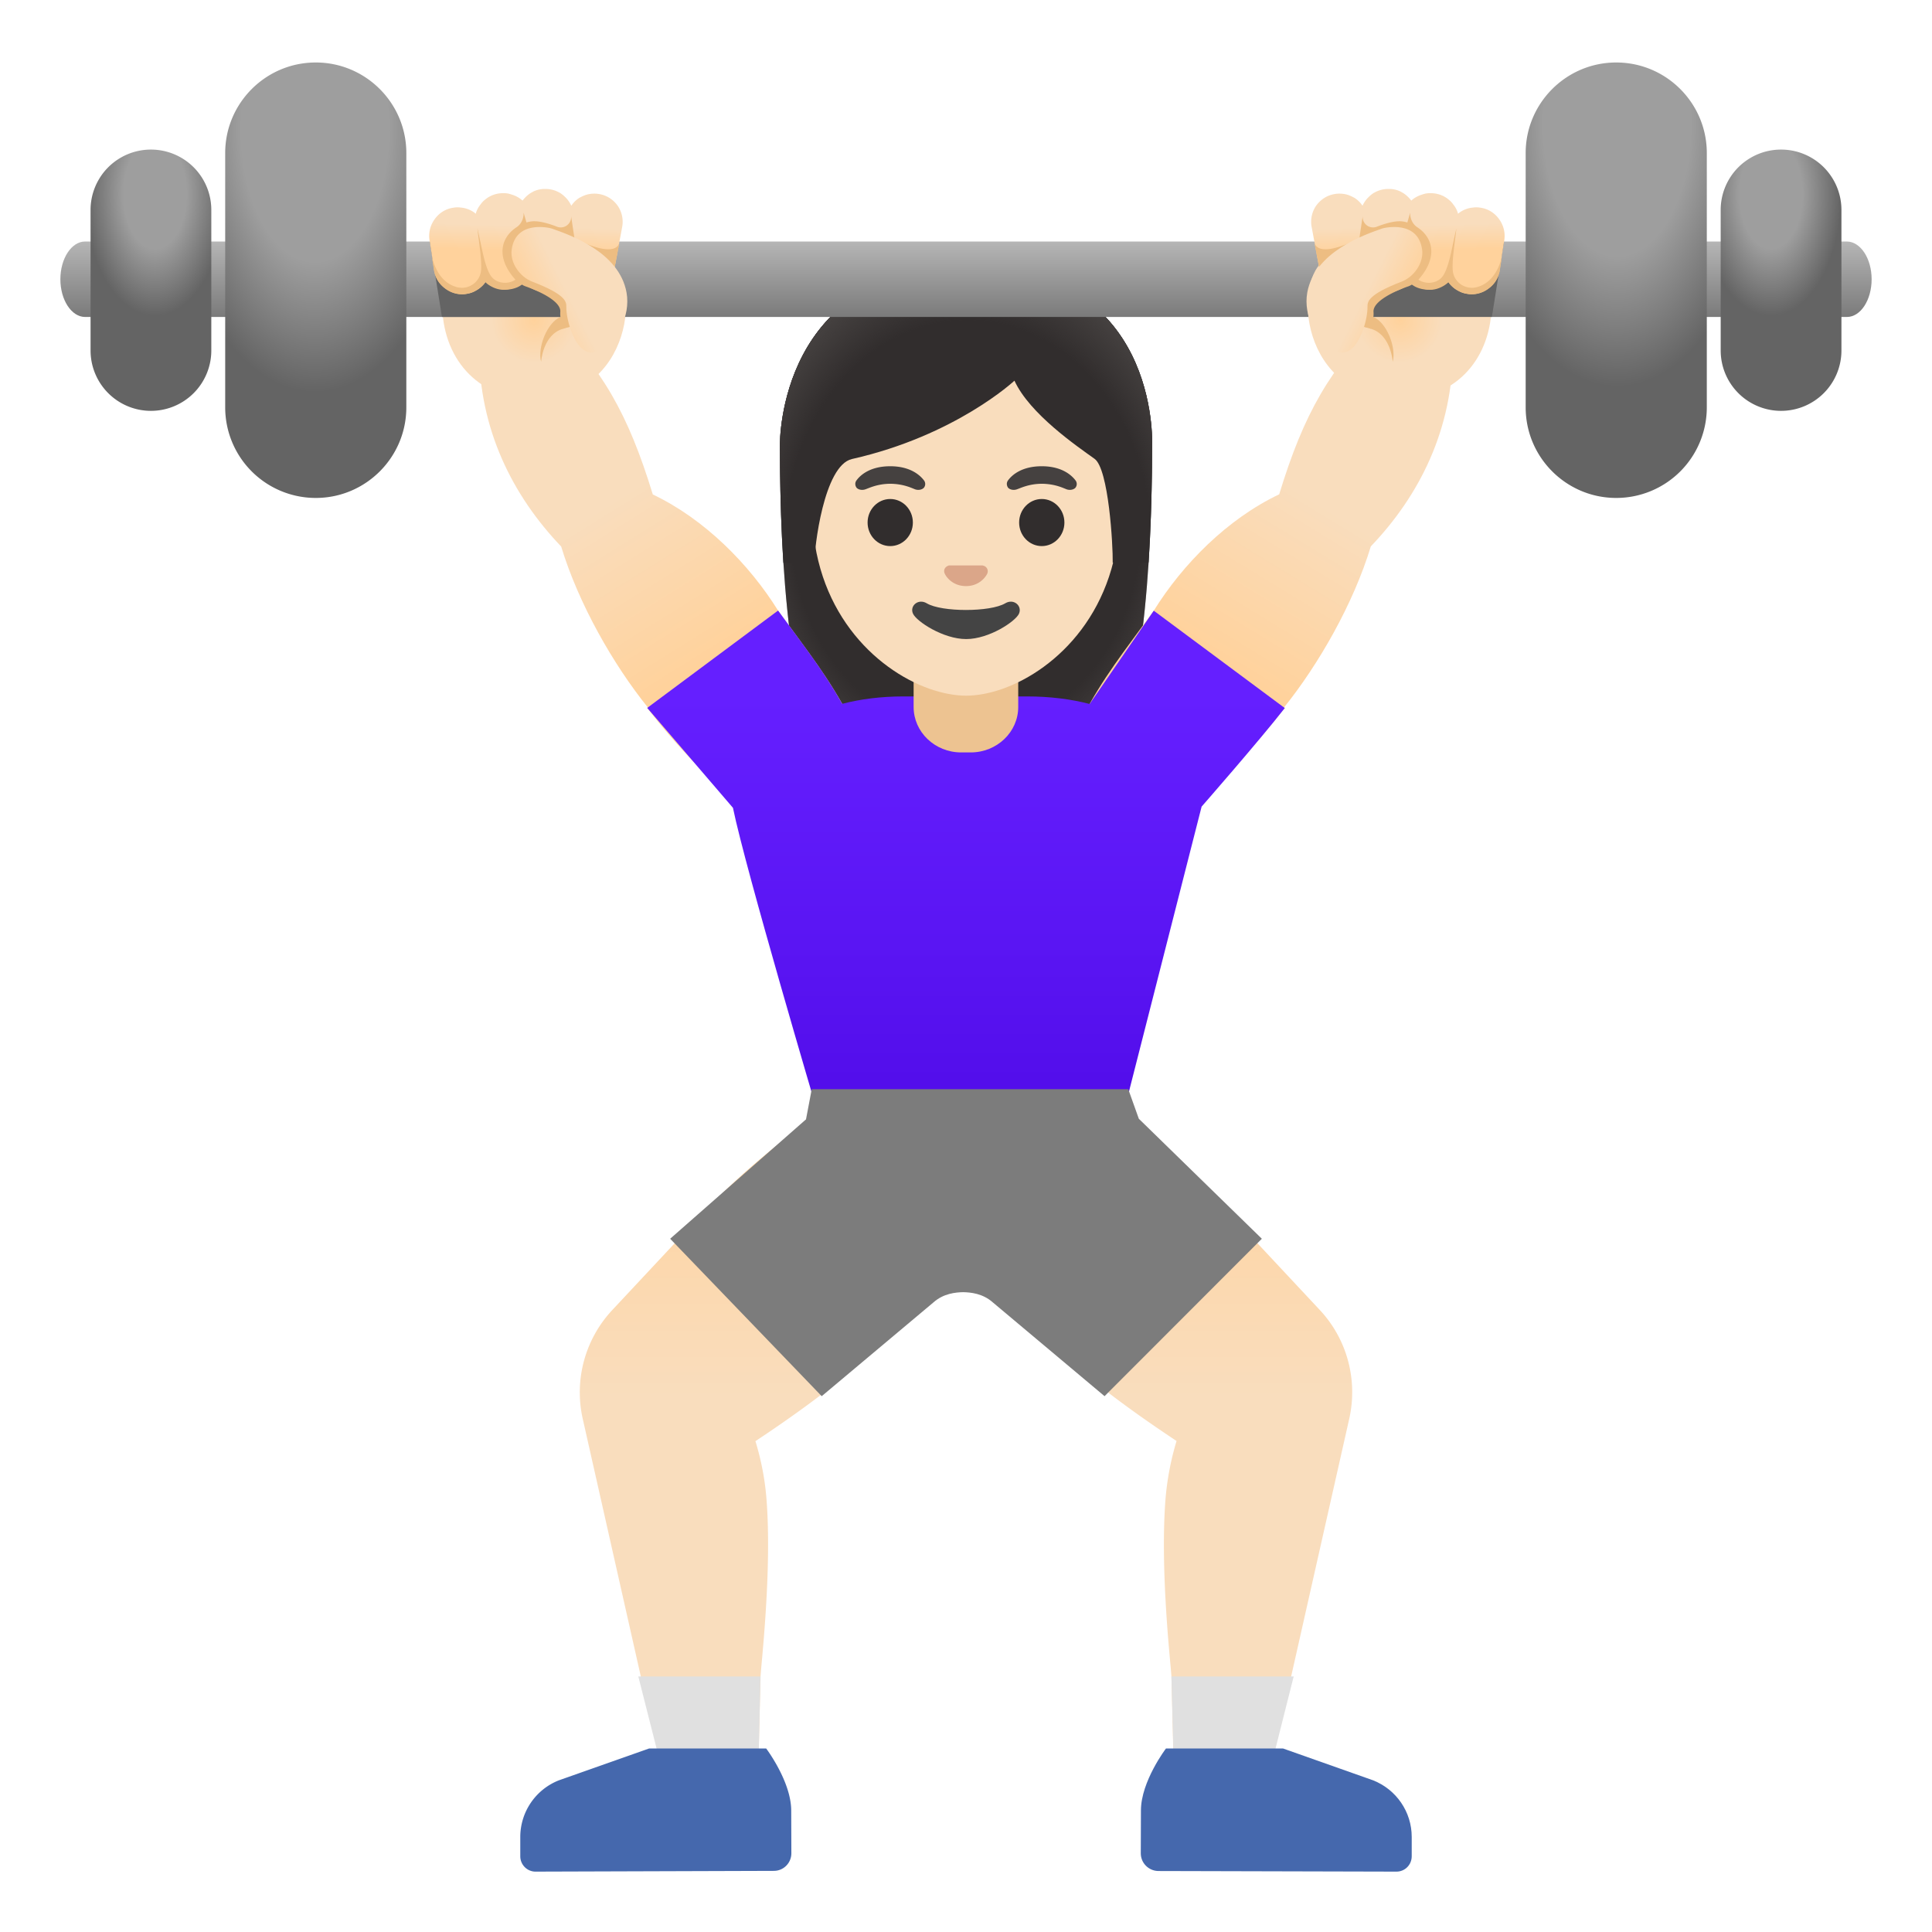 <svg xmlns="http://www.w3.org/2000/svg" xmlns:xlink="http://www.w3.org/1999/xlink" viewBox="0 0 128 128" preserveAspectRatio="xMidYMid meet" fill="#000000" xmlns:v="https://vecta.io/nano"><linearGradient id="A" gradientUnits="userSpaceOnUse" x1="77.018" y1="73.379" x2="77.018" y2="111.706"><stop offset="0" stop-color="#ffd29c"/><stop offset=".5" stop-color="#f9ddbd"/></linearGradient><path d="M87.45 86.8l-6.15-6.58c-3.96-4.17-8.8-7.29-8.8-7.29l-8.05 8.64s3.13 5.76 7.12 9.19c1.95 1.68 4.39 3.39 6.38 4.71a18.53 18.53 0 0 0-.73 3.82c-.38 4.78.36 11.08.39 11.78l.16 6.37 6.34-.02L89.39 94c.58-2.57-.14-5.27-1.94-7.2z" fill="url(#A)"/><linearGradient id="B" gradientUnits="userSpaceOnUse" x1="50.982" y1="73.379" x2="50.982" y2="111.706"><stop offset="0" stop-color="#ffd29c"/><stop offset=".5" stop-color="#f9ddbd"/></linearGradient><path d="M55.49 72.93s-4.84 3.12-8.79 7.3l-6.15 6.58a7.983 7.983 0 0 0-1.94 7.2l5.28 23.42 6.34.02.16-6.37c.02-.7.77-7 .39-11.78-.12-1.54-.43-2.83-.73-3.82 1.99-1.32 4.43-3.03 6.38-4.71 3.99-3.43 7.12-9.19 7.12-9.19l-8.06-8.65z" fill="url(#B)"/><path fill="#e0e0e0" d="M42.29 111.07l1.61 6.35 6.34.02.14-6.37z"/><path d="M52.42 119.94c-.01-1.92-1.66-4.1-1.66-4.1h-7.75l-5.98 2.11a4.036 4.036 0 0 0-2.56 3.75v1.28c0 .56.45 1.02 1.01 1.02l15.79-.05c.64 0 1.16-.52 1.16-1.17l-.01-2.84z" fill="#4568ad"/><path fill="#e0e0e0" d="M77.61 111.07l.17 6.37l6.33-.02l1.6-6.35z"/><path d="M90.97 117.95L85 115.84h-7.75s-1.66 2.18-1.66 4.11l-.01 2.84c0 .64.52 1.16 1.16 1.17l15.78.04c.56 0 1.01-.45 1.01-1.02v-1.28c0-1.66-1.02-3.14-2.56-3.75z" fill="#4568ad"/><use xlink:href="#T" fill="#312d2d"/><radialGradient id="C" cx="64" cy="32.902" r="14.613" gradientTransform="matrix(1,0,0,1.19,0,-4.416)" gradientUnits="userSpaceOnUse"><stop offset=".794" stop-color="#454140" stop-opacity="0"/><stop offset="1" stop-color="#454140"/></radialGradient><use xlink:href="#T" fill="url(#C)"/><linearGradient id="D" gradientUnits="userSpaceOnUse" x1="80.671" y1="43.656" x2="93.508" y2="22.633"><stop offset="0" stop-color="#ffd29c"/><stop offset=".5" stop-color="#f9ddbd"/></linearGradient><path d="M96.26 23.12l-4.54-2.29c-3.63 3.56-5.35 6.61-6.97 11.92-3.43 1.63-6.39 4.62-8.31 7.71-2.04 2.81-3.32 4.37-4.79 7.16-1.11 2.12-.31 4.48 1.7 5.95.95.7 1.72 1 2.47 1 .84 0 1.64-.39 2.62-1.05 2.07-1.18 4.88-4.3 6.68-6.62l-.05-.03c2.29-2.85 4.6-6.87 5.75-10.67 3.22-3.36 5.44-7.77 5.44-13.08z" fill="url(#D)"/><linearGradient id="E" gradientUnits="userSpaceOnUse" x1="47.197" y1="43.477" x2="34.267" y2="22.733"><stop offset="0" stop-color="#ffd29c"/><stop offset=".5" stop-color="#f9ddbd"/></linearGradient><path d="M56.35 47.63c-1.47-2.79-2.75-4.35-4.79-7.16-1.92-3.09-4.88-6.08-8.31-7.71-1.63-5.33-3.35-8.37-6.98-11.93l-4.53 2.3c0 5.31 2.22 9.71 5.44 13.08 1.15 3.79 3.45 7.82 5.75 10.67l-.05.03c1.8 2.32 4.61 5.44 6.68 6.62.98.66 1.78 1.05 2.62 1.05.75 0 1.52-.31 2.47-1 2-1.47 2.81-3.84 1.7-5.95z" fill="url(#E)"/><linearGradient id="F" gradientUnits="userSpaceOnUse" x1="64" y1="46.123" x2="64" y2="71.62"><stop offset="0" stop-color="#651fff"/><stop offset=".705" stop-color="#5914f2"/><stop offset="1" stop-color="#530eeb"/></linearGradient><path d="M76.44 40.46l-4.25 6.18c-1.23-.32-2.62-.5-4.16-.5h-8.17c-1.51 0-2.86.18-4.06.49-1.26-2.21-2.46-3.72-4.25-6.18l-8.67 6.45 5.68 6.62c.83 4.06 5.61 20.2 5.61 20.2h20.27l5.17-20.28s3.75-4.28 5.51-6.53l-8.68-6.45z" fill="url(#F)"/><path d="M60.53 46.84c0 1.66 1.41 3.01 3.15 3.01h.63c1.74 0 3.15-1.35 3.15-3.01v-3.67h-6.93v3.67z" fill="#edc391"/><path d="M64 21.42c-5.29 0-10.19 3.93-10.19 12.27 0 6.7 4.15 10.66 7.76 11.94.86.3 1.69.46 2.43.46.73 0 1.56-.15 2.41-.45 3.61-1.27 7.77-5.24 7.77-11.94.01-8.35-4.89-12.28-10.18-12.28z" fill="#f9ddbd"/><path d="M65.19 37.49l-.1-.03H62.9c-.03 0-.07.01-.1.03-.2.08-.31.29-.21.51.09.22.53.83 1.41.83s1.31-.61 1.41-.83a.38.38 0 0 0-.22-.51z" fill="#dba689"/><path d="M66.6 39.97c-.99.59-4.22.59-5.2 0-.57-.34-1.15.18-.91.69.23.51 2 1.68 3.52 1.68s3.27-1.17 3.5-1.68-.34-1.03-.91-.69z" fill="#444"/><g fill="#312d2d"><ellipse cx="58.98" cy="34.62" rx="1.5" ry="1.56"/><ellipse cx="69.02" cy="34.62" rx="1.5" ry="1.56"/></g><g fill="#454140"><use xlink:href="#U"/><use xlink:href="#U" x="10.04"/></g><use xlink:href="#V" fill="#312d2d"/><radialGradient id="G" cx="64.109" cy="34.156" r="15.307" gradientTransform="matrix(1,0,0,1.214,0,-5.466)" gradientUnits="userSpaceOnUse"><stop offset=".794" stop-color="#454140" stop-opacity="0"/><stop offset="1" stop-color="#454140"/></radialGradient><use xlink:href="#V" fill="url(#G)"/><radialGradient id="H" cx="35.39" cy="19.198" r="5.677" gradientTransform="translate(0 2)" gradientUnits="userSpaceOnUse"><stop offset="0" stop-color="#ffd29c"/><stop offset=".5" stop-color="#f9ddbd"/></radialGradient><path d="M40.26 17.16c-.9-.53-5.17-1.2-8.12-1.2-1.62 0-2.83.21-2.83.76l-.01 3.43c-.01 3.45 2.24 6.27 5.96 6.28h.01c6.74 0 7.27-7.94 4.99-9.27z" fill="url(#H)"/><path d="M40.02 20.82c-.04.13-.39.26-.77.36h-.01c-.44.11-.96.33-1.93.6c-1.35.38-1.46 2.19-1.46 2.19c-.25-.94.39-2.59 1.28-2.97v-.01c.42-.2.89-.31 1.39-.39c.08-.01.28-.02.53-.01h.01c.45.01 1.01.07.96.23z" fill="#edbd82"/><linearGradient id="I" gradientUnits="userSpaceOnUse" x1="64" y1="15.379" x2="64" y2="21.437"><stop offset="0" stop-color="#bdbdbd"/><stop offset="1" stop-color="#757575"/></linearGradient><path d="M124 18.5c0 1.38-.73 2.5-1.64 2.5H5.64C4.74 21 4 19.88 4 18.5S4.74 16 5.64 16h116.71c.91 0 1.65 1.12 1.65 2.5z" fill="url(#I)"/><radialGradient id="J" cx="-102.258" cy="115.861" r="24.348" gradientTransform="matrix(0 .902 .507 0 -37.874 100.877)" gradientUnits="userSpaceOnUse"><stop offset=".396" stop-color="#9e9e9e"/><stop offset=".79" stop-color="#646464"/></radialGradient><path d="M20.92 32.99c3.31 0 6-2.69 6-6V10.14c0-3.31-2.69-6-6-6s-6 2.69-6 6v16.85a6 6 0 0 0 6 6z" fill="url(#J)"/><radialGradient id="K" cx="-1251.918" cy="123.75" r="24.348" gradientTransform="matrix(0 .902 -.507 0 169.876 1137.497)" gradientUnits="userSpaceOnUse"><stop offset=".396" stop-color="#9e9e9e"/><stop offset=".79" stop-color="#646464"/></radialGradient><path d="M107.08 32.99c-3.31 0-6-2.69-6-6V10.14c0-3.31 2.69-6 6-6s6 2.69 6 6v16.85a6 6 0 0 1-6 6z" fill="url(#K)"/><radialGradient id="L" cx="-172.46" cy="114.075" r="3.543" gradientTransform="matrix(1.333 0 0 -2.306 240.163 275.933)" gradientUnits="userSpaceOnUse"><stop offset=".441" stop-color="#9e9e9e"/><stop offset=".985" stop-color="#646464"/></radialGradient><path d="M10 27.22a4 4 0 0 0 4-4v-9.31a4 4 0 1 0-8 0v9.31a4 4 0 0 0 4 4z" fill="url(#L)"/><radialGradient id="M" cx="-1204.1" cy="114.075" r="3.543" gradientTransform="matrix(-1.333 0 0 -2.306 -1487.734 275.933)" gradientUnits="userSpaceOnUse"><stop offset=".441" stop-color="#9e9e9e"/><stop offset=".985" stop-color="#646464"/></radialGradient><path d="M118 27.22a4 4 0 0 1-4-4v-9.31a4 4 0 1 1 8 0v9.31a4 4 0 0 1-4 4z" fill="url(#M)"/><path fill="#646464" d="M38.61 21h-9.33l-.8-5h10.13z"/><linearGradient id="N" gradientUnits="userSpaceOnUse" x1="34.798" y1="16.626" x2="34.903" y2="13.312"><stop offset="0" stop-color="#ffd29c"/><stop offset=".5" stop-color="#f9ddbd"/></linearGradient><path d="M41.22 15.04l-.29 1.55-.06.34-.14.75-.08.44a1.88 1.88 0 0 1-2.18 1.5c-.46-.08-.85-.32-1.12-.68a1.81 1.81 0 0 1-1.23.47c-.28 0-1.16-.39-1.31-.54a.689.689 0 0 1-.11-.13c-.04.03-.08.07-.12.1-.02.01-.59.35-1.17.34a2.12 2.12 0 0 1-1.24-.5c-.16.23-.38.43-.64.57-.18.11-.38.18-.6.21-.1.02-.2.03-.3.03a1.85 1.85 0 0 1-1.11-.37c-.42-.3-.69-.74-.76-1.24l-.13-.85v-.01l-.17-1.09a1.87 1.87 0 0 1 .34-1.41c.3-.42.74-.69 1.24-.76.12-.02.24-.03.36-.02a.34.34 0 0 1 .1.01c.32.02.64.13.92.33l.1.08c.06-.23.18-.45.33-.63a1.01 1.01 0 0 1 .13-.16c.06-.07.11-.1.13-.12.31-.27.7-.43 1.13-.45.14-.01.28 0 .41.02.1.02.19.05.28.08a1.82 1.82 0 0 1 .69.39 2.2 2.2 0 0 1 .2-.23 1.92 1.92 0 0 1 .32-.26c.06-.04.13-.07.19-.11a1.75 1.75 0 0 1 .82-.17 1.82 1.82 0 0 1 .91.24c.05.02.09.05.13.08.1.07.19.15.28.24a1.87 1.87 0 0 1 .38.55c.12-.18.28-.35.47-.48a.64.64 0 0 1 .14-.08c.2-.11.41-.19.63-.22.21-.03.42-.03.63.01.5.09.92.37 1.21.78a1.88 1.88 0 0 1 .29 1.4z" fill="url(#N)"/><path d="M75.45 74.12l-.7-1.96H53.78l-.38 2-9 7.91L54.44 92.5l7.4-6.21c.67-.6 1.48-.67 1.97-.68.49.01 1.3.08 1.97.68l7.4 6.21L83.6 82.07l-8.15-7.95z" fill="#7c7c7c"/><path d="M41.03 16.12c-.35.9-2.25.04-2.97-.33l-.22-1.46v.01a.69.69 0 0 1-.94.68c-.53-.21-1.14-.38-1.58-.36a1.82 1.82 0 0 0-.44.08l-.19-.65v.11c-.02.34-.18.66-.46.85-1.09.71-1.37 2.05-.08 3.48-.44.3-1.13.28-1.52-.12-.5-.5-.71-2.09-1-3.27.09.84.34 2.34.22 2.92-.15.7-.85 1.14-1.55.97-.61-.15-1.33-.64-1.68-1.99l.13.85c.07.5.34.94.76 1.24a1.85 1.85 0 0 0 1.11.37c.1 0 .2-.01.3-.03.19-.03.36-.09.52-.17.01-.01.03-.01.04-.02s.03-.01.04-.02c.42-.23.63-.55.64-.57.05.08.57.51 1.2.51.87 0 1.21-.35 1.21-.35.08.05.16.09.24.12.06.02 2.4.81 2.31 1.7a1.82 1.82 0 0 0 .01.33v.05a2.97 2.97 0 0 0 .18.74l.01-.01c.24-.19.82-.03.87-.37.19-1.29.14-2.83.02-4.15l2.52.42.3-1.56z" fill="#edbd82"/><linearGradient id="O" gradientUnits="userSpaceOnUse" x1="35.008" y1="20.332" x2="40.307" y2="17.679"><stop offset="0" stop-color="#ffd29c"/><stop offset=".469" stop-color="#f9ddbd"/></linearGradient><path d="M41.51 19.38c-.49-2.69-3.74-3.81-4.96-4.24-.15-.05-2.38-.58-2.65 1.4-.12.86.53 1.8 1.36 2.12 2.27.87 2.26 1.35 2.26 1.67-.01.83.45 2.4 1.17 2.87.15.1.32.16.48.16.1 0 .2-.02.3-.06 1.41-.59 2.32-2.35 2.04-3.92z" fill="url(#O)"/><radialGradient id="P" cx="39.39" cy="19.198" r="5.677" gradientTransform="matrix(-1 0 0 1 132.12 2)" gradientUnits="userSpaceOnUse"><stop offset="0" stop-color="#ffd29c"/><stop offset=".5" stop-color="#f9ddbd"/></radialGradient><path d="M87.86 17.16c.9-.53 5.17-1.2 8.12-1.2c1.62 0 2.83.21 2.83.76l.01 3.43c.01 3.45-2.24 6.27-5.96 6.28h-.01c-6.74 0-7.28-7.94-4.99-9.27z" fill="url(#P)"/><path d="M88.1 20.82c.04.13.39.26.77.36h.01c.44.11.96.33 1.93.6 1.35.38 1.46 2.19 1.46 2.19.25-.94-.39-2.59-1.28-2.97v-.01c-.42-.2-.89-.31-1.39-.39a3.81 3.81 0 0 0-.53-.01h-.01c-.45.01-1.01.07-.96.23z" fill="#edbd82"/><path fill="#646464" d="M89.51 16h10.13l-.8 5h-9.33z"/><linearGradient id="Q" gradientUnits="userSpaceOnUse" x1="93.322" y1="16.626" x2="93.217" y2="13.312"><stop offset="0" stop-color="#ffd29c"/><stop offset=".5" stop-color="#f9ddbd"/></linearGradient><path d="M86.9 15.04l.29 1.55.06.34.14.75.08.44a1.88 1.88 0 0 0 2.18 1.5c.46-.08.85-.32 1.12-.68a1.81 1.81 0 0 0 1.23.47c.28 0 1.16-.39 1.31-.54.04-.04.08-.08.11-.13.04.03.08.07.12.1.02.01.59.35 1.17.34a2.15 2.15 0 0 0 1.24-.5c.16.23.38.43.64.57.18.11.38.18.6.21.1.02.2.03.3.03a1.85 1.85 0 0 0 1.11-.37c.42-.3.69-.74.76-1.24l.13-.85v-.01l.17-1.09a1.87 1.87 0 0 0-.34-1.41c-.3-.42-.74-.69-1.24-.76-.12-.02-.24-.03-.36-.02-.03 0-.07 0-.1.01-.32.02-.64.13-.92.33l-.1.08c-.06-.23-.18-.45-.33-.63a1.01 1.01 0 0 0-.13-.16c-.06-.07-.11-.1-.13-.12-.31-.27-.7-.43-1.13-.45-.14-.01-.28 0-.41.02a2.29 2.29 0 0 0-.28.08 1.82 1.82 0 0 0-.69.39 2.2 2.2 0 0 0-.2-.23 1.92 1.92 0 0 0-.32-.26c-.06-.04-.13-.07-.19-.11a1.75 1.75 0 0 0-.82-.17 1.82 1.82 0 0 0-.91.24c-.05.02-.09.05-.13.08-.1.07-.19.15-.28.24a1.87 1.87 0 0 0-.38.55c-.12-.18-.28-.35-.47-.48a.638.638 0 0 0-.14-.08c-.2-.11-.41-.19-.63-.22-.21-.03-.42-.03-.63.01-.5.09-.92.37-1.21.78a1.88 1.88 0 0 0-.29 1.4z" fill="url(#Q)"/><path d="M87.09 16.12c.35.9 2.25.04 2.97-.33l.22-1.46v.01a.69.69 0 0 0 .94.68c.53-.21 1.14-.38 1.58-.36a1.82 1.82 0 0 1 .44.08l.19-.65v.11c.02.34.18.66.46.85 1.09.71 1.37 2.05.08 3.48.44.3 1.13.28 1.52-.12.5-.5.71-2.09 1-3.27-.09.84-.34 2.34-.22 2.92.14.7.85 1.14 1.55.97.61-.15 1.33-.64 1.68-1.99l-.13.85c-.07.5-.34.94-.76 1.24a1.85 1.85 0 0 1-1.11.37c-.1 0-.2-.01-.3-.03-.19-.03-.36-.09-.52-.17-.01-.01-.03-.01-.04-.02s-.03-.01-.04-.02a1.82 1.82 0 0 1-.64-.57c-.05.08-.57.51-1.2.51-.87 0-1.21-.35-1.21-.35-.08.05-.16.09-.24.12-.07.02-2.39.81-2.31 1.7a1.82 1.82 0 0 1-.01.33v.05a2.97 2.97 0 0 1-.18.74l-.01-.01c-.24-.19-.82-.03-.87-.37-.19-1.29-.14-2.83-.02-4.15l-2.52.42-.3-1.56z" fill="#edbd82"/><linearGradient id="R" gradientUnits="userSpaceOnUse" x1="93.112" y1="20.332" x2="87.813" y2="17.679"><stop offset="0" stop-color="#ffd29c"/><stop offset=".469" stop-color="#f9ddbd"/></linearGradient><path d="M86.61 19.38c.49-2.69 3.74-3.81 4.96-4.24.15-.05 2.38-.58 2.65 1.4.12.86-.53 1.8-1.36 2.12-2.27.87-2.26 1.35-2.26 1.67.01.83-.45 2.4-1.17 2.87-.15.1-.32.16-.48.16-.1 0-.2-.02-.3-.06-1.41-.59-2.32-2.35-2.04-3.92z" fill="url(#R)"/><defs ><path id="T" d="M64.18 17.66c-12.61 0-12.51 11.66-12.51 11.84c0 7.55.58 18.22 3.6 22.41c1.2 1.66 3.51 1.76 3.51 1.76l5.22-.01l5.22.01s2.32-.09 3.51-1.76c3.02-4.2 3.6-14.86 3.6-22.41c0-.18.45-11.84-12.15-11.84z"/><path id="U" d="M61.21 31.82c-.29-.38-.95-.93-2.23-.93-1.29 0-1.95.55-2.23.93-.13.17-.09.36-.01.48.08.11.32.21.59.12s.78-.36 1.65-.37c.87.01 1.39.27 1.65.37.27.09.51-.01.59-.12a.39.39 0 0 0-.01-.48z"/><path id="V" d="M64.18 17.66c-12.61 0-12.51 11.66-12.51 11.84 0 2.39.06 5.08.23 7.79l2.06-.01c-.02-.9.61-6.45 2.49-6.87 6.87-1.55 10.76-5.19 10.76-5.19 1.01 2.21 4.17 4.36 5.31 5.18.93.67 1.22 5.7 1.2 6.88h2.37c0-.02.01-.03.01-.05.17-2.69.23-5.37.23-7.74.01-.17.46-11.83-12.15-11.83z"/></defs></svg>
